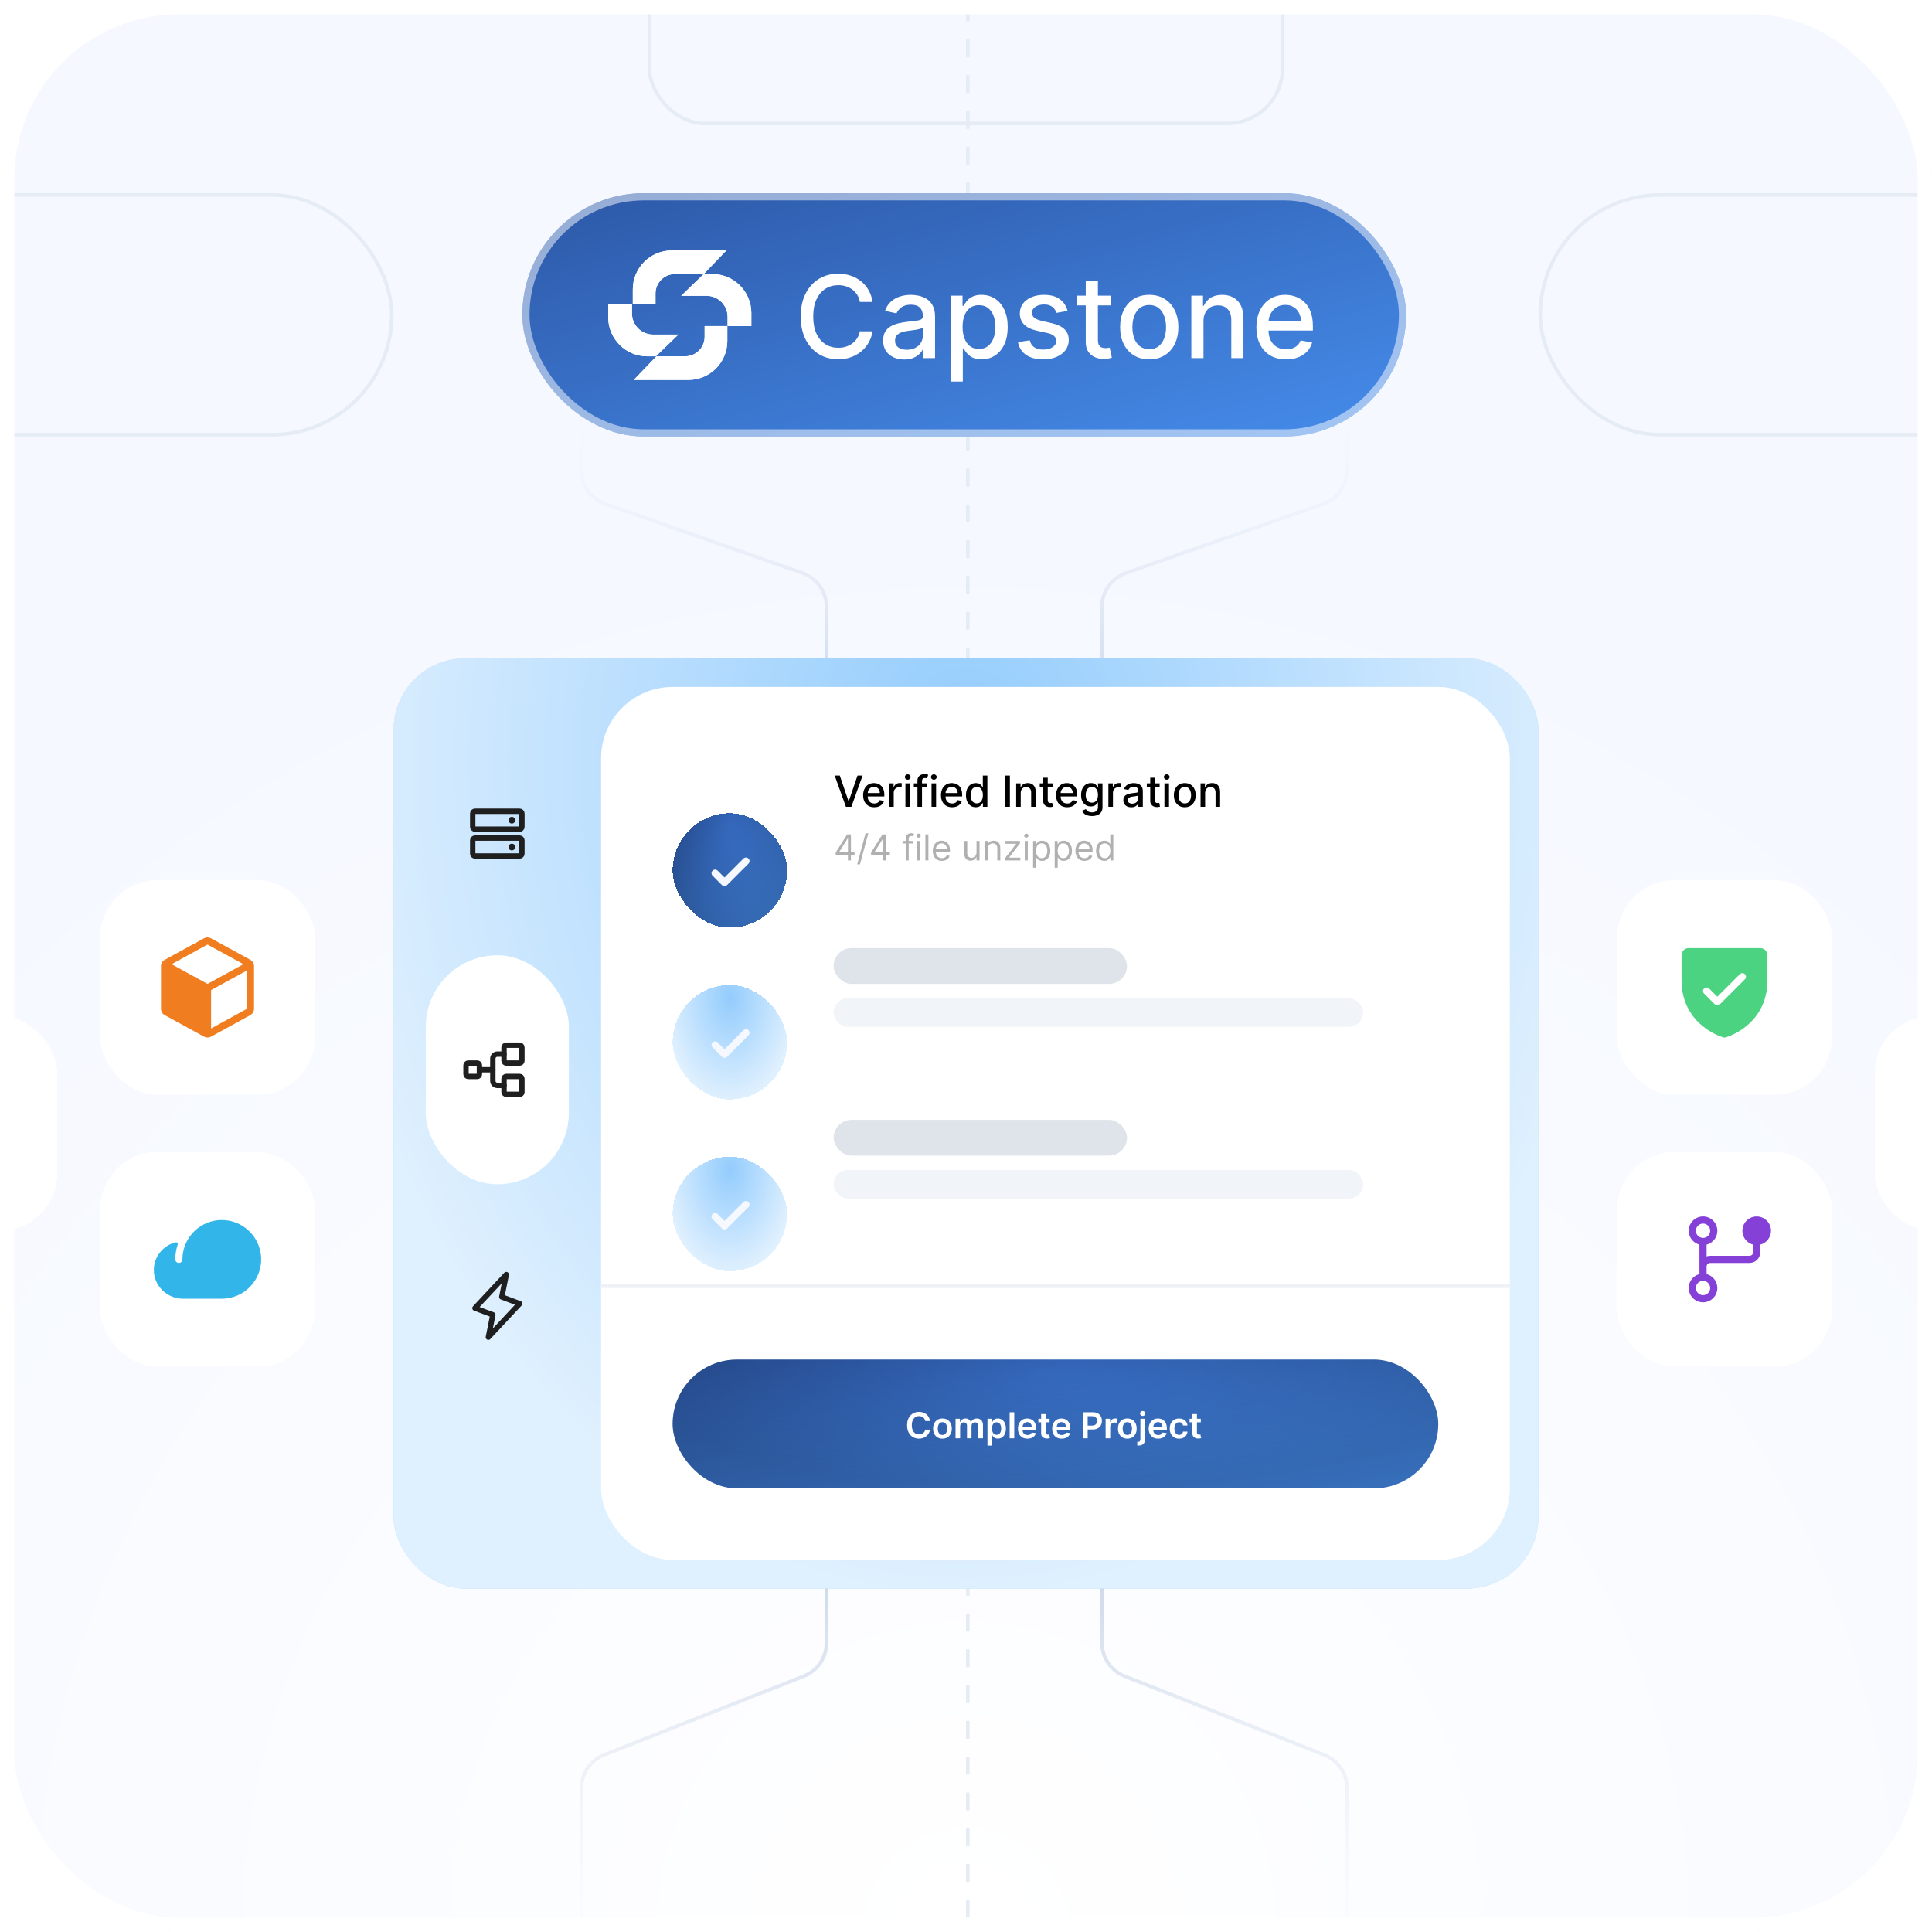 <svg width="540" height="540" viewBox="0 0 540 540" fill="none" xmlns="http://www.w3.org/2000/svg">
<g clip-path="url(#clip0_20000_611)">
<rect width="540" height="540" rx="50" fill="url(#paint0_radial_20000_611)"/>
<rect x="181.5" y="-53.5" width="177" height="88" rx="15.5" stroke="#E6ECF4"/>
<path d="M162.5 102.5V131.408C162.5 135.656 165.184 139.44 169.193 140.845L224.307 160.155C228.316 161.56 231 165.344 231 169.592V459.193C231 463.3 228.488 466.99 224.667 468.496L168.833 490.504C165.012 492.01 162.5 495.7 162.5 499.807V559" stroke="url(#paint1_linear_20000_611)"/>
<path d="M376.5 102.5V131.408C376.5 135.656 373.816 139.44 369.807 140.845L314.693 160.155C310.684 161.56 308 165.344 308 169.592V459.193C308 463.3 310.512 466.99 314.333 468.496L370.167 490.504C373.988 492.01 376.5 495.7 376.5 499.807V559" stroke="url(#paint2_linear_20000_611)"/>
<line x1="270.5" y1="-9" x2="270.5" y2="559" stroke="#E6ECF4" stroke-dasharray="5 5"/>
<rect x="146" y="54" width="247" height="68" rx="34" fill="url(#paint3_linear_20000_611)"/>
<rect x="147" y="55" width="245" height="66" rx="33" stroke="white" stroke-opacity="0.5" stroke-width="2"/>
<path d="M192.401 106.195H177.136L183.476 99.59H191.505C194.512 99.59 196.95 97.152 196.95 94.145V91.136H203.291V95.305C203.291 101.319 198.415 106.195 192.401 106.195Z" fill="white"/>
<path d="M192.401 106.195H177.136L183.476 99.59H191.505C194.512 99.59 196.95 97.152 196.95 94.145V91.136H203.291V95.305C203.291 101.319 198.415 106.195 192.401 106.195Z" fill="white"/>
<path d="M187.762 70H203.027L196.686 76.605H188.658C185.65 76.605 183.213 79.043 183.213 82.05V85.059H176.872V80.89C176.872 74.876 181.748 70 187.762 70Z" fill="white"/>
<path d="M187.762 70H203.027L196.686 76.605H188.658C185.65 76.605 183.213 79.043 183.213 82.05V85.059H176.872V80.89C176.872 74.876 181.748 70 187.762 70Z" fill="white"/>
<path d="M197.468 82.681H190.399L196.687 76.605L199.1 76.603C205.118 76.597 210.001 81.474 210.001 87.493V91.136H203.367V88.58C203.367 85.322 200.726 82.681 197.468 82.681Z" fill="white"/>
<path d="M197.468 82.681H190.399L196.687 76.605L199.1 76.603C205.118 76.597 210.001 81.474 210.001 87.493V91.136H203.367V88.58C203.367 85.322 200.726 82.681 197.468 82.681Z" fill="white"/>
<path d="M182.533 93.513H189.602L183.314 99.59L180.901 99.592C174.882 99.598 170 94.721 170 88.702V85.059H176.634V87.614C176.634 90.872 179.275 93.513 182.533 93.513Z" fill="white"/>
<path d="M182.533 93.513H189.602L183.314 99.59L180.901 99.592C174.882 99.598 170 94.721 170 88.702V85.059H176.634V87.614C176.634 90.872 179.275 93.513 182.533 93.513Z" fill="white"/>
<path d="M243.887 84.393H240.341C240.205 83.635 239.951 82.969 239.58 82.393C239.209 81.817 238.754 81.329 238.216 80.927C237.679 80.525 237.076 80.222 236.41 80.018C235.75 79.813 235.05 79.711 234.307 79.711C232.966 79.711 231.766 80.048 230.705 80.722C229.652 81.397 228.819 82.385 228.205 83.688C227.599 84.991 227.296 86.582 227.296 88.461C227.296 90.355 227.599 91.954 228.205 93.257C228.819 94.559 229.656 95.544 230.716 96.211C231.777 96.878 232.97 97.211 234.296 97.211C235.031 97.211 235.728 97.113 236.387 96.916C237.054 96.711 237.656 96.412 238.194 96.018C238.732 95.624 239.186 95.143 239.557 94.575C239.936 93.999 240.197 93.34 240.341 92.597L243.887 92.609C243.697 93.753 243.33 94.806 242.785 95.768C242.247 96.722 241.554 97.548 240.705 98.245C239.864 98.934 238.902 99.469 237.819 99.847C236.735 100.226 235.554 100.416 234.273 100.416C232.258 100.416 230.463 99.938 228.887 98.984C227.311 98.022 226.069 96.647 225.16 94.859C224.258 93.071 223.807 90.938 223.807 88.461C223.807 85.976 224.262 83.844 225.171 82.063C226.08 80.275 227.322 78.904 228.898 77.95C230.474 76.988 232.266 76.507 234.273 76.507C235.508 76.507 236.66 76.684 237.728 77.041C238.804 77.389 239.769 77.904 240.625 78.586C241.482 79.26 242.19 80.086 242.75 81.063C243.311 82.033 243.69 83.143 243.887 84.393ZM252.735 100.484C251.629 100.484 250.629 100.279 249.735 99.87C248.841 99.454 248.133 98.851 247.61 98.063C247.095 97.275 246.838 96.309 246.838 95.166C246.838 94.181 247.027 93.37 247.406 92.734C247.785 92.097 248.296 91.594 248.94 91.222C249.584 90.851 250.304 90.571 251.099 90.382C251.894 90.192 252.705 90.048 253.531 89.95C254.576 89.829 255.425 89.73 256.076 89.654C256.728 89.571 257.201 89.438 257.497 89.257C257.792 89.075 257.94 88.779 257.94 88.37V88.291C257.94 87.298 257.66 86.529 257.099 85.984C256.546 85.438 255.72 85.166 254.622 85.166C253.478 85.166 252.576 85.419 251.917 85.927C251.266 86.427 250.815 86.984 250.565 87.597L247.372 86.87C247.751 85.809 248.304 84.954 249.031 84.302C249.766 83.643 250.61 83.166 251.565 82.87C252.519 82.567 253.523 82.416 254.576 82.416C255.273 82.416 256.012 82.499 256.792 82.666C257.58 82.825 258.315 83.12 258.997 83.552C259.686 83.984 260.251 84.601 260.69 85.404C261.129 86.2 261.349 87.234 261.349 88.507V100.097H258.031V97.711H257.894C257.675 98.15 257.345 98.582 256.906 99.007C256.466 99.431 255.902 99.783 255.213 100.063C254.523 100.344 253.697 100.484 252.735 100.484ZM253.474 97.757C254.413 97.757 255.216 97.571 255.883 97.2C256.557 96.829 257.069 96.344 257.417 95.745C257.773 95.139 257.951 94.491 257.951 93.802V91.552C257.83 91.673 257.595 91.787 257.247 91.893C256.906 91.991 256.516 92.079 256.076 92.154C255.637 92.222 255.209 92.287 254.792 92.347C254.376 92.4 254.027 92.446 253.747 92.484C253.088 92.567 252.485 92.707 251.94 92.904C251.402 93.101 250.97 93.385 250.644 93.757C250.326 94.12 250.167 94.605 250.167 95.211C250.167 96.052 250.478 96.688 251.099 97.12C251.72 97.544 252.512 97.757 253.474 97.757ZM265.715 106.643V82.643H269.033V85.472H269.317C269.514 85.109 269.798 84.688 270.169 84.211C270.54 83.734 271.055 83.317 271.715 82.961C272.374 82.597 273.245 82.416 274.328 82.416C275.737 82.416 276.995 82.772 278.101 83.484C279.207 84.196 280.074 85.222 280.703 86.563C281.34 87.904 281.658 89.518 281.658 91.404C281.658 93.291 281.343 94.908 280.715 96.257C280.086 97.597 279.222 98.632 278.124 99.359C277.025 100.078 275.771 100.438 274.362 100.438C273.302 100.438 272.434 100.26 271.76 99.904C271.093 99.548 270.571 99.132 270.192 98.654C269.813 98.177 269.521 97.753 269.317 97.382H269.112V106.643H265.715ZM269.044 91.37C269.044 92.597 269.222 93.673 269.578 94.597C269.934 95.522 270.449 96.245 271.124 96.768C271.798 97.283 272.624 97.541 273.601 97.541C274.616 97.541 275.465 97.272 276.146 96.734C276.828 96.188 277.343 95.45 277.692 94.518C278.048 93.586 278.226 92.537 278.226 91.37C278.226 90.219 278.052 89.184 277.703 88.268C277.362 87.351 276.847 86.628 276.158 86.097C275.476 85.567 274.624 85.302 273.601 85.302C272.616 85.302 271.783 85.556 271.101 86.063C270.427 86.571 269.915 87.279 269.567 88.188C269.218 89.097 269.044 90.158 269.044 91.37ZM298.384 86.904L295.305 87.45C295.176 87.056 294.971 86.681 294.691 86.325C294.418 85.969 294.047 85.677 293.577 85.45C293.108 85.222 292.52 85.109 291.816 85.109C290.854 85.109 290.051 85.325 289.407 85.757C288.763 86.181 288.441 86.73 288.441 87.404C288.441 87.988 288.657 88.457 289.089 88.813C289.52 89.169 290.217 89.461 291.18 89.688L293.952 90.325C295.558 90.696 296.755 91.268 297.543 92.041C298.331 92.813 298.725 93.817 298.725 95.052C298.725 96.097 298.422 97.029 297.816 97.847C297.217 98.658 296.38 99.294 295.305 99.757C294.236 100.219 292.998 100.45 291.589 100.45C289.634 100.45 288.039 100.033 286.805 99.2C285.57 98.359 284.812 97.166 284.532 95.62L287.816 95.12C288.02 95.976 288.441 96.624 289.077 97.063C289.714 97.495 290.543 97.711 291.566 97.711C292.68 97.711 293.57 97.48 294.236 97.018C294.903 96.548 295.236 95.976 295.236 95.302C295.236 94.757 295.032 94.298 294.623 93.927C294.221 93.556 293.604 93.275 292.77 93.086L289.816 92.438C288.187 92.067 286.983 91.476 286.202 90.666C285.43 89.855 285.043 88.829 285.043 87.586C285.043 86.556 285.331 85.654 285.907 84.882C286.483 84.109 287.278 83.507 288.293 83.075C289.308 82.635 290.471 82.416 291.782 82.416C293.668 82.416 295.153 82.825 296.236 83.643C297.32 84.454 298.036 85.541 298.384 86.904ZM310.449 82.643V85.37H300.914V82.643H310.449ZM303.471 78.461H306.869V94.972C306.869 95.632 306.967 96.128 307.164 96.461C307.361 96.787 307.615 97.01 307.926 97.132C308.244 97.245 308.589 97.302 308.96 97.302C309.233 97.302 309.471 97.283 309.676 97.245C309.88 97.207 310.039 97.177 310.153 97.154L310.767 99.961C310.57 100.037 310.289 100.113 309.926 100.188C309.562 100.272 309.108 100.317 308.562 100.325C307.668 100.34 306.835 100.181 306.062 99.847C305.289 99.514 304.664 98.999 304.187 98.302C303.71 97.605 303.471 96.73 303.471 95.677V78.461ZM321.212 100.45C319.575 100.45 318.147 100.075 316.928 99.325C315.708 98.575 314.761 97.525 314.087 96.177C313.413 94.829 313.075 93.253 313.075 91.45C313.075 89.639 313.413 88.056 314.087 86.7C314.761 85.344 315.708 84.291 316.928 83.541C318.147 82.791 319.575 82.416 321.212 82.416C322.848 82.416 324.276 82.791 325.496 83.541C326.716 84.291 327.663 85.344 328.337 86.7C329.011 88.056 329.348 89.639 329.348 91.45C329.348 93.253 329.011 94.829 328.337 96.177C327.663 97.525 326.716 98.575 325.496 99.325C324.276 100.075 322.848 100.45 321.212 100.45ZM321.223 97.597C322.284 97.597 323.163 97.317 323.86 96.757C324.557 96.196 325.072 95.45 325.405 94.518C325.746 93.586 325.916 92.559 325.916 91.438C325.916 90.325 325.746 89.302 325.405 88.37C325.072 87.431 324.557 86.677 323.86 86.109C323.163 85.541 322.284 85.257 321.223 85.257C320.155 85.257 319.269 85.541 318.564 86.109C317.867 86.677 317.348 87.431 317.007 88.37C316.674 89.302 316.507 90.325 316.507 91.438C316.507 92.559 316.674 93.586 317.007 94.518C317.348 95.45 317.867 96.196 318.564 96.757C319.269 97.317 320.155 97.597 321.223 97.597ZM336.379 89.734V100.097H332.981V82.643H336.242V85.484H336.458C336.86 84.559 337.488 83.817 338.344 83.257C339.208 82.696 340.295 82.416 341.606 82.416C342.795 82.416 343.837 82.666 344.731 83.166C345.625 83.658 346.318 84.393 346.81 85.37C347.303 86.347 347.549 87.556 347.549 88.995V100.097H344.151V89.404C344.151 88.139 343.822 87.15 343.163 86.438C342.504 85.719 341.598 85.359 340.447 85.359C339.659 85.359 338.958 85.529 338.344 85.87C337.738 86.211 337.257 86.711 336.901 87.37C336.553 88.022 336.379 88.809 336.379 89.734ZM359.469 100.45C357.749 100.45 356.268 100.082 355.025 99.347C353.791 98.605 352.836 97.563 352.162 96.222C351.495 94.874 351.162 93.294 351.162 91.484C351.162 89.696 351.495 88.12 352.162 86.757C352.836 85.393 353.775 84.329 354.98 83.563C356.192 82.798 357.609 82.416 359.23 82.416C360.215 82.416 361.169 82.579 362.094 82.904C363.018 83.23 363.847 83.741 364.582 84.438C365.317 85.135 365.897 86.041 366.321 87.154C366.745 88.26 366.957 89.605 366.957 91.188V92.393H353.082V89.847H363.628C363.628 88.954 363.446 88.162 363.082 87.472C362.719 86.775 362.207 86.226 361.548 85.825C360.897 85.423 360.131 85.222 359.253 85.222C358.298 85.222 357.465 85.457 356.753 85.927C356.048 86.389 355.503 86.995 355.116 87.745C354.737 88.488 354.548 89.294 354.548 90.166V92.154C354.548 93.321 354.753 94.313 355.162 95.132C355.578 95.95 356.158 96.575 356.9 97.007C357.643 97.431 358.51 97.643 359.503 97.643C360.147 97.643 360.734 97.552 361.264 97.37C361.794 97.181 362.253 96.9 362.639 96.529C363.025 96.158 363.321 95.7 363.525 95.154L366.741 95.734C366.484 96.681 366.022 97.51 365.355 98.222C364.696 98.927 363.866 99.476 362.866 99.87C361.874 100.257 360.741 100.45 359.469 100.45Z" fill="white"/>
<rect x="28" y="246" width="60" height="60" rx="16" fill="white"/>
<rect x="452" y="246" width="60" height="60" rx="16" fill="white"/>
<rect x="524" y="284" width="60" height="60" rx="16" fill="white"/>
<rect x="-44" y="284" width="60" height="60" rx="16" fill="white"/>
<rect x="28" y="322" width="60" height="60" rx="16" fill="white"/>
<rect x="452" y="322" width="60" height="60" rx="16" fill="white"/>
<rect x="110" y="184" width="320" height="260" rx="20" fill="#93CCFD"/>
<rect x="110" y="184" width="320" height="260" rx="20" fill="url(#paint4_radial_20000_611)" fill-opacity="0.7"/>
<g clip-path="url(#clip1_20000_611)">
<path d="M145.25 234.25H132.75C132.405 234.25 132.125 234.53 132.125 234.875V238.625C132.125 238.97 132.405 239.25 132.75 239.25H145.25C145.595 239.25 145.875 238.97 145.875 238.625V234.875C145.875 234.53 145.595 234.25 145.25 234.25Z" stroke="#1F1F1F" stroke-width="1.5" stroke-linecap="round" stroke-linejoin="round"/>
<path d="M145.25 226.75H132.75C132.405 226.75 132.125 227.03 132.125 227.375V231.125C132.125 231.47 132.405 231.75 132.75 231.75H145.25C145.595 231.75 145.875 231.47 145.875 231.125V227.375C145.875 227.03 145.595 226.75 145.25 226.75Z" stroke="#1F1F1F" stroke-width="1.5" stroke-linecap="round" stroke-linejoin="round"/>
<path d="M143.062 230.188C143.58 230.188 144 229.768 144 229.25C144 228.732 143.58 228.312 143.062 228.312C142.545 228.312 142.125 228.732 142.125 229.25C142.125 229.768 142.545 230.188 143.062 230.188Z" fill="#1F1F1F"/>
<path d="M143.062 237.688C143.58 237.688 144 237.268 144 236.75C144 236.232 143.58 235.812 143.062 235.812C142.545 235.812 142.125 236.232 142.125 236.75C142.125 237.268 142.545 237.688 143.062 237.688Z" fill="#1F1F1F"/>
</g>
<rect x="119" y="267" width="40" height="64" rx="20" fill="white"/>
<g clip-path="url(#clip2_20000_611)">
<path d="M133.375 297.125H130.875C130.53 297.125 130.25 297.405 130.25 297.75V300.25C130.25 300.595 130.53 300.875 130.875 300.875H133.375C133.72 300.875 134 300.595 134 300.25V297.75C134 297.405 133.72 297.125 133.375 297.125Z" stroke="#1F1F1F" stroke-width="1.5" stroke-linecap="round" stroke-linejoin="round"/>
<path d="M145.25 292.125H141.5C141.155 292.125 140.875 292.405 140.875 292.75V296.5C140.875 296.845 141.155 297.125 141.5 297.125H145.25C145.595 297.125 145.875 296.845 145.875 296.5V292.75C145.875 292.405 145.595 292.125 145.25 292.125Z" stroke="#1F1F1F" stroke-width="1.5" stroke-linecap="round" stroke-linejoin="round"/>
<path d="M145.25 300.875H141.5C141.155 300.875 140.875 301.155 140.875 301.5V305.25C140.875 305.595 141.155 305.875 141.5 305.875H145.25C145.595 305.875 145.875 305.595 145.875 305.25V301.5C145.875 301.155 145.595 300.875 145.25 300.875Z" stroke="#1F1F1F" stroke-width="1.5" stroke-linecap="round" stroke-linejoin="round"/>
<path d="M134 299H137.75" stroke="#1F1F1F" stroke-width="1.5" stroke-linecap="round" stroke-linejoin="round"/>
<path d="M140.875 303.375H139C138.668 303.375 138.351 303.243 138.116 303.009C137.882 302.774 137.75 302.457 137.75 302.125V295.875C137.75 295.543 137.882 295.226 138.116 294.991C138.351 294.757 138.668 294.625 139 294.625H140.875" stroke="#1F1F1F" stroke-width="1.5" stroke-linecap="round" stroke-linejoin="round"/>
</g>
<g clip-path="url(#clip3_20000_611)">
<path d="M141.5 356.25L140.25 362.5L145.25 364.375L136.5 373.75L137.75 367.5L132.75 365.625L141.5 356.25Z" stroke="#1F1F1F" stroke-width="1.5" stroke-linecap="round" stroke-linejoin="round"/>
</g>
<rect x="168" y="192" width="254" height="244" rx="20" fill="white"/>
<g filter="url(#filter0_d_20000_611)">
<rect x="188" y="212" width="32" height="32" rx="16" fill="url(#paint5_linear_20000_611)" shape-rendering="crispEdges"/>
<rect x="188" y="212" width="32" height="32" rx="16" fill="url(#paint6_radial_20000_611)" fill-opacity="0.2" shape-rendering="crispEdges"/>
<g clip-path="url(#clip4_20000_611)">
<path d="M199.875 228.75L202.5 231.375L208.5 225.375" stroke="#F5F8FF" stroke-width="2" stroke-linecap="round" stroke-linejoin="round"/>
</g>
</g>
<path d="M234.722 216.773L237.151 223.881H237.249L239.678 216.773H241.101L237.96 225.5H236.439L233.298 216.773H234.722ZM244.364 225.632C243.719 225.632 243.163 225.494 242.697 225.219C242.234 224.94 241.876 224.55 241.624 224.047C241.374 223.541 241.249 222.949 241.249 222.27C241.249 221.599 241.374 221.009 241.624 220.497C241.876 219.986 242.229 219.587 242.68 219.3C243.135 219.013 243.666 218.869 244.274 218.869C244.643 218.869 245.001 218.93 245.348 219.053C245.695 219.175 246.006 219.366 246.281 219.628C246.557 219.889 246.774 220.229 246.933 220.646C247.092 221.061 247.172 221.565 247.172 222.159V222.611H241.969V221.656H245.923C245.923 221.321 245.855 221.024 245.719 220.766C245.582 220.504 245.391 220.298 245.143 220.148C244.899 219.997 244.612 219.922 244.283 219.922C243.925 219.922 243.612 220.01 243.345 220.186C243.081 220.359 242.876 220.587 242.732 220.868C242.59 221.146 242.518 221.449 242.518 221.776V222.521C242.518 222.959 242.595 223.331 242.749 223.638C242.905 223.945 243.122 224.179 243.401 224.341C243.679 224.5 244.004 224.58 244.376 224.58C244.618 224.58 244.838 224.545 245.037 224.477C245.236 224.406 245.408 224.301 245.553 224.162C245.697 224.023 245.808 223.851 245.885 223.646L247.091 223.864C246.994 224.219 246.821 224.53 246.571 224.797C246.324 225.061 246.013 225.267 245.638 225.415C245.266 225.56 244.841 225.632 244.364 225.632ZM248.526 225.5V218.955H249.757V219.994H249.825C249.945 219.642 250.155 219.365 250.456 219.163C250.76 218.959 251.104 218.857 251.487 218.857C251.567 218.857 251.661 218.859 251.768 218.865C251.879 218.871 251.966 218.878 252.028 218.886V220.105C251.977 220.091 251.886 220.075 251.756 220.058C251.625 220.038 251.494 220.028 251.364 220.028C251.063 220.028 250.794 220.092 250.558 220.22C250.325 220.345 250.141 220.52 250.004 220.744C249.868 220.966 249.8 221.219 249.8 221.503V225.5H248.526ZM253.071 225.5V218.955H254.345V225.5H253.071ZM253.715 217.945C253.493 217.945 253.303 217.871 253.144 217.723C252.987 217.572 252.909 217.393 252.909 217.186C252.909 216.976 252.987 216.797 253.144 216.649C253.303 216.499 253.493 216.423 253.715 216.423C253.936 216.423 254.125 216.499 254.281 216.649C254.44 216.797 254.52 216.976 254.52 217.186C254.52 217.393 254.44 217.572 254.281 217.723C254.125 217.871 253.936 217.945 253.715 217.945ZM259.114 218.955V219.977H255.416V218.955H259.114ZM256.43 225.5V218.196C256.43 217.787 256.519 217.447 256.698 217.178C256.877 216.905 257.114 216.702 257.41 216.568C257.705 216.432 258.026 216.364 258.373 216.364C258.629 216.364 258.847 216.385 259.029 216.428C259.211 216.467 259.346 216.504 259.434 216.538L259.136 217.57C259.076 217.553 258.999 217.533 258.906 217.51C258.812 217.484 258.698 217.472 258.565 217.472C258.255 217.472 258.033 217.548 257.9 217.702C257.769 217.855 257.704 218.077 257.704 218.366V225.5H256.43ZM260.369 225.5V218.955H261.643V225.5H260.369ZM261.013 217.945C260.791 217.945 260.601 217.871 260.441 217.723C260.285 217.572 260.207 217.393 260.207 217.186C260.207 216.976 260.285 216.797 260.441 216.649C260.601 216.499 260.791 216.423 261.013 216.423C261.234 216.423 261.423 216.499 261.579 216.649C261.738 216.797 261.818 216.976 261.818 217.186C261.818 217.393 261.738 217.572 261.579 217.723C261.423 217.871 261.234 217.945 261.013 217.945ZM266.118 225.632C265.473 225.632 264.918 225.494 264.452 225.219C263.989 224.94 263.631 224.55 263.378 224.047C263.128 223.541 263.003 222.949 263.003 222.27C263.003 221.599 263.128 221.009 263.378 220.497C263.631 219.986 263.983 219.587 264.435 219.3C264.89 219.013 265.421 218.869 266.029 218.869C266.398 218.869 266.756 218.93 267.103 219.053C267.449 219.175 267.76 219.366 268.036 219.628C268.312 219.889 268.529 220.229 268.688 220.646C268.847 221.061 268.927 221.565 268.927 222.159V222.611H263.723V221.656H267.678C267.678 221.321 267.61 221.024 267.473 220.766C267.337 220.504 267.145 220.298 266.898 220.148C266.654 219.997 266.367 219.922 266.037 219.922C265.679 219.922 265.367 220.01 265.1 220.186C264.836 220.359 264.631 220.587 264.486 220.868C264.344 221.146 264.273 221.449 264.273 221.776V222.521C264.273 222.959 264.35 223.331 264.503 223.638C264.66 223.945 264.877 224.179 265.155 224.341C265.434 224.5 265.759 224.58 266.131 224.58C266.373 224.58 266.593 224.545 266.792 224.477C266.99 224.406 267.162 224.301 267.307 224.162C267.452 224.023 267.563 223.851 267.64 223.646L268.846 223.864C268.749 224.219 268.576 224.53 268.326 224.797C268.079 225.061 267.767 225.267 267.392 225.415C267.02 225.56 266.596 225.632 266.118 225.632ZM272.731 225.628C272.202 225.628 271.731 225.493 271.316 225.223C270.904 224.95 270.58 224.562 270.344 224.06C270.111 223.554 269.995 222.947 269.995 222.24C269.995 221.533 270.113 220.928 270.348 220.425C270.587 219.922 270.914 219.537 271.329 219.27C271.743 219.003 272.214 218.869 272.739 218.869C273.145 218.869 273.472 218.938 273.719 219.074C273.969 219.207 274.162 219.364 274.299 219.543C274.438 219.722 274.546 219.879 274.623 220.016H274.699V216.773H275.973V225.5H274.729V224.482H274.623C274.546 224.621 274.435 224.78 274.29 224.959C274.148 225.138 273.952 225.294 273.702 225.428C273.452 225.561 273.128 225.628 272.731 225.628ZM273.012 224.541C273.378 224.541 273.688 224.445 273.941 224.251C274.196 224.055 274.39 223.784 274.52 223.438C274.654 223.091 274.721 222.687 274.721 222.227C274.721 221.773 274.655 221.375 274.525 221.034C274.394 220.693 274.202 220.428 273.949 220.237C273.696 220.047 273.384 219.952 273.012 219.952C272.628 219.952 272.309 220.051 272.053 220.25C271.797 220.449 271.604 220.72 271.473 221.064C271.346 221.408 271.282 221.795 271.282 222.227C271.282 222.665 271.347 223.058 271.478 223.408C271.608 223.757 271.802 224.034 272.057 224.239C272.316 224.44 272.634 224.541 273.012 224.541ZM282.267 216.773V225.5H280.95V216.773H282.267ZM285.296 221.614V225.5H284.022V218.955H285.245V220.02H285.326C285.477 219.673 285.713 219.395 286.034 219.185C286.357 218.974 286.765 218.869 287.257 218.869C287.703 218.869 288.093 218.963 288.428 219.151C288.764 219.335 289.024 219.611 289.208 219.977C289.393 220.344 289.485 220.797 289.485 221.337V225.5H288.211V221.49C288.211 221.016 288.088 220.645 287.84 220.378C287.593 220.108 287.254 219.973 286.822 219.973C286.526 219.973 286.264 220.037 286.034 220.165C285.806 220.293 285.626 220.48 285.492 220.727C285.362 220.972 285.296 221.267 285.296 221.614ZM294.189 218.955V219.977H290.614V218.955H294.189ZM291.573 217.386H292.847V223.578C292.847 223.825 292.884 224.011 292.958 224.136C293.032 224.259 293.127 224.342 293.243 224.388C293.363 224.43 293.492 224.452 293.631 224.452C293.733 224.452 293.823 224.445 293.9 224.43C293.976 224.416 294.036 224.405 294.079 224.396L294.309 225.449C294.235 225.477 294.13 225.506 293.993 225.534C293.857 225.565 293.687 225.582 293.482 225.585C293.147 225.591 292.834 225.531 292.545 225.406C292.255 225.281 292.02 225.088 291.841 224.827C291.662 224.565 291.573 224.237 291.573 223.842V217.386ZM298.29 225.632C297.645 225.632 297.089 225.494 296.623 225.219C296.16 224.94 295.802 224.55 295.55 224.047C295.3 223.541 295.175 222.949 295.175 222.27C295.175 221.599 295.3 221.009 295.55 220.497C295.802 219.986 296.155 219.587 296.606 219.3C297.061 219.013 297.592 218.869 298.2 218.869C298.569 218.869 298.927 218.93 299.274 219.053C299.621 219.175 299.932 219.366 300.207 219.628C300.483 219.889 300.7 220.229 300.859 220.646C301.018 221.061 301.098 221.565 301.098 222.159V222.611H295.895V221.656H299.849C299.849 221.321 299.781 221.024 299.645 220.766C299.508 220.504 299.317 220.298 299.069 220.148C298.825 219.997 298.538 219.922 298.209 219.922C297.851 219.922 297.538 220.01 297.271 220.186C297.007 220.359 296.802 220.587 296.657 220.868C296.515 221.146 296.444 221.449 296.444 221.776V222.521C296.444 222.959 296.521 223.331 296.675 223.638C296.831 223.945 297.048 224.179 297.327 224.341C297.605 224.5 297.93 224.58 298.302 224.58C298.544 224.58 298.764 224.545 298.963 224.477C299.162 224.406 299.334 224.301 299.479 224.162C299.623 224.023 299.734 223.851 299.811 223.646L301.017 223.864C300.92 224.219 300.747 224.53 300.497 224.797C300.25 225.061 299.939 225.267 299.564 225.415C299.192 225.56 298.767 225.632 298.29 225.632ZM305.196 228.091C304.676 228.091 304.229 228.023 303.854 227.886C303.481 227.75 303.177 227.57 302.942 227.345C302.706 227.121 302.53 226.875 302.413 226.608L303.508 226.156C303.585 226.281 303.687 226.413 303.815 226.553C303.946 226.695 304.122 226.815 304.344 226.915C304.568 227.014 304.856 227.064 305.209 227.064C305.692 227.064 306.091 226.946 306.406 226.71C306.721 226.477 306.879 226.105 306.879 225.594V224.307H306.798C306.721 224.446 306.611 224.601 306.466 224.771C306.324 224.942 306.128 225.089 305.878 225.214C305.628 225.339 305.302 225.402 304.902 225.402C304.385 225.402 303.919 225.281 303.504 225.04C303.092 224.795 302.765 224.436 302.524 223.962C302.285 223.484 302.166 222.898 302.166 222.202C302.166 221.506 302.284 220.909 302.52 220.412C302.758 219.915 303.085 219.534 303.5 219.27C303.915 219.003 304.385 218.869 304.91 218.869C305.317 218.869 305.645 218.938 305.895 219.074C306.145 219.207 306.339 219.364 306.479 219.543C306.621 219.722 306.73 219.879 306.807 220.016H306.9V218.955H308.149V225.645C308.149 226.207 308.018 226.669 307.757 227.03C307.496 227.391 307.142 227.658 306.696 227.831C306.253 228.004 305.753 228.091 305.196 228.091ZM305.183 224.345C305.55 224.345 305.859 224.26 306.112 224.089C306.368 223.916 306.561 223.669 306.692 223.348C306.825 223.024 306.892 222.636 306.892 222.185C306.892 221.744 306.827 221.357 306.696 221.021C306.565 220.686 306.373 220.425 306.121 220.237C305.868 220.047 305.555 219.952 305.183 219.952C304.8 219.952 304.48 220.051 304.224 220.25C303.969 220.446 303.775 220.713 303.645 221.051C303.517 221.389 303.453 221.767 303.453 222.185C303.453 222.614 303.518 222.99 303.649 223.314C303.78 223.638 303.973 223.891 304.229 224.072C304.487 224.254 304.805 224.345 305.183 224.345ZM309.798 225.5V218.955H311.029V219.994H311.098C311.217 219.642 311.427 219.365 311.728 219.163C312.032 218.959 312.376 218.857 312.759 218.857C312.839 218.857 312.933 218.859 313.041 218.865C313.151 218.871 313.238 218.878 313.301 218.886V220.105C313.249 220.091 313.159 220.075 313.028 220.058C312.897 220.038 312.767 220.028 312.636 220.028C312.335 220.028 312.066 220.092 311.83 220.22C311.598 220.345 311.413 220.52 311.276 220.744C311.14 220.966 311.072 221.219 311.072 221.503V225.5H309.798ZM316.189 225.645C315.775 225.645 315.4 225.568 315.064 225.415C314.729 225.259 314.464 225.033 314.268 224.737C314.074 224.442 313.978 224.08 313.978 223.651C313.978 223.281 314.049 222.977 314.191 222.739C314.333 222.5 314.525 222.311 314.766 222.172C315.008 222.033 315.278 221.928 315.576 221.857C315.874 221.786 316.178 221.732 316.488 221.695C316.88 221.649 317.198 221.612 317.442 221.584C317.687 221.553 317.864 221.503 317.975 221.435C318.086 221.366 318.141 221.256 318.141 221.102V221.072C318.141 220.7 318.036 220.412 317.826 220.207C317.618 220.003 317.309 219.901 316.897 219.901C316.468 219.901 316.13 219.996 315.883 220.186C315.638 220.374 315.469 220.582 315.376 220.812L314.178 220.54C314.32 220.142 314.528 219.821 314.8 219.577C315.076 219.33 315.393 219.151 315.751 219.04C316.109 218.926 316.485 218.869 316.88 218.869C317.141 218.869 317.418 218.901 317.711 218.963C318.006 219.023 318.282 219.134 318.537 219.295C318.796 219.457 319.008 219.689 319.172 219.99C319.337 220.288 319.42 220.676 319.42 221.153V225.5H318.175V224.605H318.124C318.042 224.77 317.918 224.932 317.753 225.091C317.589 225.25 317.377 225.382 317.118 225.487C316.86 225.592 316.55 225.645 316.189 225.645ZM316.466 224.622C316.819 224.622 317.12 224.553 317.37 224.413C317.623 224.274 317.814 224.092 317.945 223.868C318.079 223.641 318.145 223.398 318.145 223.139V222.295C318.1 222.341 318.012 222.384 317.881 222.423C317.753 222.46 317.607 222.493 317.442 222.521C317.278 222.547 317.117 222.571 316.961 222.594C316.805 222.614 316.674 222.631 316.569 222.645C316.322 222.676 316.096 222.729 315.891 222.803C315.689 222.876 315.528 222.983 315.405 223.122C315.286 223.259 315.226 223.44 315.226 223.668C315.226 223.983 315.343 224.222 315.576 224.384C315.809 224.543 316.106 224.622 316.466 224.622ZM324.112 218.955V219.977H320.537V218.955H324.112ZM321.496 217.386H322.77V223.578C322.77 223.825 322.807 224.011 322.881 224.136C322.954 224.259 323.05 224.342 323.166 224.388C323.285 224.43 323.415 224.452 323.554 224.452C323.656 224.452 323.746 224.445 323.822 224.43C323.899 224.416 323.959 224.405 324.001 224.396L324.231 225.449C324.158 225.477 324.052 225.506 323.916 225.534C323.78 225.565 323.609 225.582 323.405 225.585C323.069 225.591 322.757 225.531 322.467 225.406C322.177 225.281 321.943 225.088 321.764 224.827C321.585 224.565 321.496 224.237 321.496 223.842V217.386ZM325.462 225.5V218.955H326.736V225.5H325.462ZM326.105 217.945C325.883 217.945 325.693 217.871 325.534 217.723C325.378 217.572 325.3 217.393 325.3 217.186C325.3 216.976 325.378 216.797 325.534 216.649C325.693 216.499 325.883 216.423 326.105 216.423C326.327 216.423 326.516 216.499 326.672 216.649C326.831 216.797 326.91 216.976 326.91 217.186C326.91 217.393 326.831 217.572 326.672 217.723C326.516 217.871 326.327 217.945 326.105 217.945ZM331.147 225.632C330.533 225.632 329.998 225.491 329.54 225.21C329.083 224.929 328.728 224.536 328.475 224.03C328.222 223.524 328.096 222.933 328.096 222.257C328.096 221.578 328.222 220.984 328.475 220.476C328.728 219.967 329.083 219.572 329.54 219.291C329.998 219.01 330.533 218.869 331.147 218.869C331.761 218.869 332.296 219.01 332.753 219.291C333.211 219.572 333.566 219.967 333.819 220.476C334.072 220.984 334.198 221.578 334.198 222.257C334.198 222.933 334.072 223.524 333.819 224.03C333.566 224.536 333.211 224.929 332.753 225.21C332.296 225.491 331.761 225.632 331.147 225.632ZM331.151 224.562C331.549 224.562 331.878 224.457 332.14 224.247C332.401 224.037 332.594 223.757 332.719 223.408C332.847 223.058 332.911 222.673 332.911 222.253C332.911 221.835 332.847 221.452 332.719 221.102C332.594 220.75 332.401 220.467 332.14 220.254C331.878 220.041 331.549 219.935 331.151 219.935C330.751 219.935 330.418 220.041 330.154 220.254C329.893 220.467 329.698 220.75 329.57 221.102C329.445 221.452 329.383 221.835 329.383 222.253C329.383 222.673 329.445 223.058 329.57 223.408C329.698 223.757 329.893 224.037 330.154 224.247C330.418 224.457 330.751 224.562 331.151 224.562ZM336.834 221.614V225.5H335.56V218.955H336.783V220.02H336.864C337.015 219.673 337.251 219.395 337.572 219.185C337.896 218.974 338.303 218.869 338.795 218.869C339.241 218.869 339.631 218.963 339.967 219.151C340.302 219.335 340.562 219.611 340.746 219.977C340.931 220.344 341.023 220.797 341.023 221.337V225.5H339.749V221.49C339.749 221.016 339.626 220.645 339.378 220.378C339.131 220.108 338.792 219.973 338.36 219.973C338.065 219.973 337.802 220.037 337.572 220.165C337.344 220.293 337.164 220.48 337.03 220.727C336.9 220.972 336.834 221.267 336.834 221.614Z" fill="black"/>
<path d="M233.582 239.009V238.284L236.778 233.227H237.304V234.349H236.949L234.534 238.17V238.227H238.838V239.009H233.582ZM237.006 240.5V238.788V238.451V233.227H237.844V240.5H237.006ZM242.704 232.886L240.36 241.594H239.593L241.937 232.886H242.704ZM243.463 239.009V238.284L246.659 233.227H247.184V234.349H246.829L244.415 238.17V238.227H248.719V239.009H243.463ZM246.886 240.5V238.788V238.451V233.227H247.724V240.5H246.886ZM255.205 235.045V235.756H252.265V235.045H255.205ZM253.145 240.5V234.293C253.145 233.98 253.219 233.72 253.366 233.511C253.512 233.303 253.703 233.147 253.937 233.043C254.172 232.938 254.419 232.886 254.679 232.886C254.885 232.886 255.053 232.903 255.184 232.936C255.314 232.969 255.411 233 255.475 233.028L255.233 233.753C255.191 233.739 255.132 233.721 255.056 233.7C254.982 233.678 254.885 233.668 254.765 233.668C254.488 233.668 254.288 233.737 254.165 233.877C254.044 234.017 253.983 234.222 253.983 234.491V240.5H253.145ZM256.33 240.5V235.045H257.168V240.5H256.33ZM256.756 234.136C256.592 234.136 256.451 234.081 256.333 233.969C256.217 233.858 256.159 233.724 256.159 233.568C256.159 233.412 256.217 233.278 256.333 233.167C256.451 233.056 256.592 233 256.756 233C256.919 233 257.059 233.056 257.175 233.167C257.293 233.278 257.352 233.412 257.352 233.568C257.352 233.724 257.293 233.858 257.175 233.969C257.059 234.081 256.919 234.136 256.756 234.136ZM259.491 233.227V240.5H258.653V233.227H259.491ZM263.263 240.614C262.737 240.614 262.284 240.498 261.902 240.266C261.524 240.031 261.231 239.705 261.025 239.286C260.822 238.864 260.72 238.374 260.72 237.815C260.72 237.257 260.822 236.764 261.025 236.338C261.231 235.91 261.518 235.576 261.885 235.337C262.254 235.095 262.685 234.974 263.177 234.974C263.461 234.974 263.742 235.022 264.019 235.116C264.296 235.211 264.548 235.365 264.775 235.578C265.003 235.789 265.184 236.068 265.319 236.416C265.454 236.764 265.521 237.193 265.521 237.702V238.057H261.317V237.332H264.669C264.669 237.025 264.607 236.75 264.484 236.509C264.363 236.267 264.191 236.076 263.966 235.937C263.743 235.797 263.48 235.727 263.177 235.727C262.844 235.727 262.555 235.81 262.311 235.976C262.069 236.139 261.884 236.352 261.753 236.615C261.623 236.878 261.558 237.16 261.558 237.46V237.943C261.558 238.355 261.629 238.704 261.771 238.991C261.916 239.275 262.116 239.491 262.371 239.641C262.627 239.787 262.924 239.861 263.263 239.861C263.483 239.861 263.682 239.83 263.859 239.768C264.039 239.705 264.194 239.61 264.324 239.484C264.455 239.357 264.555 239.198 264.626 239.009L265.436 239.236C265.351 239.51 265.207 239.752 265.006 239.96C264.805 240.166 264.556 240.327 264.26 240.443C263.965 240.557 263.632 240.614 263.263 240.614ZM272.946 238.27V235.045H273.784V240.5H272.946V239.577H272.889C272.761 239.854 272.562 240.089 272.293 240.283C272.023 240.475 271.682 240.571 271.27 240.571C270.929 240.571 270.626 240.496 270.361 240.347C270.096 240.196 269.887 239.969 269.736 239.665C269.584 239.36 269.508 238.975 269.508 238.511V235.045H270.347V238.455C270.347 238.852 270.458 239.17 270.68 239.406C270.905 239.643 271.192 239.761 271.54 239.761C271.748 239.761 271.96 239.708 272.175 239.602C272.393 239.495 272.575 239.332 272.722 239.112C272.871 238.891 272.946 238.611 272.946 238.27ZM276.107 237.219V240.5H275.269V235.045H276.079V235.898H276.15C276.278 235.621 276.472 235.398 276.732 235.23C276.992 235.06 277.329 234.974 277.741 234.974C278.11 234.974 278.433 235.05 278.71 235.202C278.987 235.351 279.202 235.578 279.356 235.884C279.51 236.187 279.587 236.57 279.587 237.034V240.5H278.749V237.091C278.749 236.662 278.638 236.329 278.415 236.089C278.193 235.848 277.887 235.727 277.499 235.727C277.232 235.727 276.992 235.785 276.782 235.901C276.573 236.017 276.409 236.187 276.288 236.409C276.167 236.632 276.107 236.902 276.107 237.219ZM280.912 240.5V239.861L284.009 235.884V235.827H281.012V235.045H285.088V235.713L282.077 239.662V239.719H285.188V240.5H280.912ZM286.429 240.5V235.045H287.267V240.5H286.429ZM286.855 234.136C286.692 234.136 286.551 234.081 286.432 233.969C286.316 233.858 286.258 233.724 286.258 233.568C286.258 233.412 286.316 233.278 286.432 233.167C286.551 233.056 286.692 233 286.855 233C287.018 233 287.158 233.056 287.274 233.167C287.392 233.278 287.451 233.412 287.451 233.568C287.451 233.724 287.392 233.858 287.274 233.969C287.158 234.081 287.018 234.136 286.855 234.136ZM288.752 242.545V235.045H289.561V235.912H289.661C289.722 235.817 289.808 235.696 289.917 235.55C290.028 235.401 290.186 235.268 290.392 235.152C290.601 235.034 290.882 234.974 291.238 234.974C291.697 234.974 292.102 235.089 292.452 235.319C292.802 235.549 293.076 235.874 293.272 236.295C293.469 236.717 293.567 237.214 293.567 237.787C293.567 238.365 293.469 238.865 293.272 239.289C293.076 239.71 292.804 240.037 292.456 240.269C292.108 240.499 291.706 240.614 291.252 240.614C290.901 240.614 290.621 240.556 290.41 240.44C290.199 240.321 290.037 240.187 289.924 240.038C289.81 239.887 289.722 239.761 289.661 239.662H289.59V242.545H288.752ZM289.576 237.773C289.576 238.185 289.636 238.548 289.757 238.863C289.878 239.175 290.054 239.42 290.286 239.598C290.518 239.773 290.802 239.861 291.138 239.861C291.489 239.861 291.781 239.768 292.015 239.584C292.252 239.397 292.43 239.146 292.548 238.831C292.669 238.514 292.729 238.161 292.729 237.773C292.729 237.389 292.67 237.044 292.552 236.736C292.436 236.426 292.259 236.181 292.022 236.001C291.788 235.818 291.493 235.727 291.138 235.727C290.797 235.727 290.511 235.814 290.279 235.987C290.047 236.157 289.872 236.396 289.753 236.704C289.635 237.009 289.576 237.366 289.576 237.773ZM294.796 242.545V235.045H295.605V235.912H295.705C295.766 235.817 295.851 235.696 295.96 235.55C296.072 235.401 296.23 235.268 296.436 235.152C296.645 235.034 296.926 234.974 297.281 234.974C297.741 234.974 298.145 235.089 298.496 235.319C298.846 235.549 299.12 235.874 299.316 236.295C299.513 236.717 299.611 237.214 299.611 237.787C299.611 238.365 299.513 238.865 299.316 239.289C299.12 239.71 298.847 240.037 298.499 240.269C298.151 240.499 297.75 240.614 297.296 240.614C296.945 240.614 296.665 240.556 296.454 240.44C296.243 240.321 296.081 240.187 295.967 240.038C295.854 239.887 295.766 239.761 295.705 239.662H295.634V242.545H294.796ZM295.619 237.773C295.619 238.185 295.68 238.548 295.801 238.863C295.921 239.175 296.098 239.42 296.33 239.598C296.562 239.773 296.846 239.861 297.182 239.861C297.532 239.861 297.825 239.768 298.059 239.584C298.296 239.397 298.473 239.146 298.592 238.831C298.712 238.514 298.773 238.161 298.773 237.773C298.773 237.389 298.714 237.044 298.595 236.736C298.479 236.426 298.303 236.181 298.066 236.001C297.832 235.818 297.537 235.727 297.182 235.727C296.841 235.727 296.555 235.814 296.323 235.987C296.091 236.157 295.915 236.396 295.797 236.704C295.679 237.009 295.619 237.366 295.619 237.773ZM303.126 240.614C302.601 240.614 302.147 240.498 301.766 240.266C301.387 240.031 301.095 239.705 300.889 239.286C300.685 238.864 300.584 238.374 300.584 237.815C300.584 237.257 300.685 236.764 300.889 236.338C301.095 235.91 301.381 235.576 301.748 235.337C302.118 235.095 302.549 234.974 303.041 234.974C303.325 234.974 303.606 235.022 303.883 235.116C304.16 235.211 304.412 235.365 304.639 235.578C304.866 235.789 305.047 236.068 305.182 236.416C305.317 236.764 305.385 237.193 305.385 237.702V238.057H301.18V237.332H304.532C304.532 237.025 304.471 236.75 304.348 236.509C304.227 236.267 304.054 236.076 303.829 235.937C303.607 235.797 303.344 235.727 303.041 235.727C302.707 235.727 302.418 235.81 302.175 235.976C301.933 236.139 301.747 236.352 301.617 236.615C301.487 236.878 301.422 237.16 301.422 237.46V237.943C301.422 238.355 301.493 238.704 301.635 238.991C301.779 239.275 301.979 239.491 302.235 239.641C302.491 239.787 302.788 239.861 303.126 239.861C303.346 239.861 303.545 239.83 303.723 239.768C303.903 239.705 304.058 239.61 304.188 239.484C304.318 239.357 304.419 239.198 304.49 239.009L305.3 239.236C305.214 239.51 305.071 239.752 304.87 239.96C304.669 240.166 304.42 240.327 304.124 240.443C303.828 240.557 303.496 240.614 303.126 240.614ZM308.669 240.614C308.215 240.614 307.813 240.499 307.465 240.269C307.117 240.037 306.845 239.71 306.649 239.289C306.452 238.865 306.354 238.365 306.354 237.787C306.354 237.214 306.452 236.717 306.649 236.295C306.845 235.874 307.119 235.549 307.469 235.319C307.819 235.089 308.224 234.974 308.683 234.974C309.039 234.974 309.319 235.034 309.525 235.152C309.733 235.268 309.892 235.401 310.001 235.55C310.112 235.696 310.199 235.817 310.26 235.912H310.331V233.227H311.169V240.5H310.36V239.662H310.26C310.199 239.761 310.111 239.887 309.997 240.038C309.884 240.187 309.722 240.321 309.511 240.44C309.3 240.556 309.02 240.614 308.669 240.614ZM308.783 239.861C309.119 239.861 309.403 239.773 309.635 239.598C309.867 239.42 310.044 239.175 310.164 238.863C310.285 238.548 310.345 238.185 310.345 237.773C310.345 237.366 310.286 237.009 310.168 236.704C310.049 236.396 309.874 236.157 309.642 235.987C309.41 235.814 309.124 235.727 308.783 235.727C308.428 235.727 308.132 235.818 307.895 236.001C307.661 236.181 307.484 236.426 307.366 236.736C307.25 237.044 307.192 237.389 307.192 237.773C307.192 238.161 307.251 238.514 307.37 238.831C307.49 239.146 307.668 239.397 307.902 239.584C308.139 239.768 308.433 239.861 308.783 239.861Z" fill="#B0B0B0"/>
<g filter="url(#filter1_d_20000_611)">
<rect x="188" y="260" width="32" height="32" rx="16" fill="#93CCFD" shape-rendering="crispEdges"/>
<rect x="188" y="260" width="32" height="32" rx="16" fill="url(#paint7_radial_20000_611)" fill-opacity="0.7" shape-rendering="crispEdges"/>
<g clip-path="url(#clip5_20000_611)">
<path d="M199.875 276.75L202.5 279.375L208.5 273.375" stroke="#F5F8FF" stroke-width="2" stroke-linecap="round" stroke-linejoin="round"/>
</g>
</g>
<rect x="233" y="265" width="82" height="10" rx="5" fill="#DFE4EA"/>
<rect x="233" y="279" width="148" height="8" rx="4" fill="#F1F4F8"/>
<g filter="url(#filter2_d_20000_611)">
<rect x="188" y="308" width="32" height="32" rx="16" fill="#93CCFD" shape-rendering="crispEdges"/>
<rect x="188" y="308" width="32" height="32" rx="16" fill="url(#paint8_radial_20000_611)" fill-opacity="0.7" shape-rendering="crispEdges"/>
<g clip-path="url(#clip6_20000_611)">
<path d="M199.875 324.75L202.5 327.375L208.5 321.375" stroke="#F5F8FF" stroke-width="2" stroke-linecap="round" stroke-linejoin="round"/>
</g>
</g>
<rect x="233" y="313" width="82" height="10" rx="5" fill="#DFE4EA"/>
<rect x="233" y="327" width="148" height="8" rx="4" fill="#F1F4F8"/>
<rect x="188" y="380" width="214" height="36" rx="18" fill="url(#paint9_linear_20000_611)"/>
<rect x="188" y="380" width="214" height="36" rx="18" fill="url(#paint10_radial_20000_611)" fill-opacity="0.2"/>
<path d="M259.942 397.181H258.614C258.576 396.963 258.507 396.77 258.405 396.602C258.303 396.432 258.176 396.287 258.025 396.169C257.873 396.051 257.701 395.962 257.506 395.903C257.315 395.841 257.107 395.81 256.885 395.81C256.49 395.81 256.139 395.91 255.834 396.109C255.528 396.305 255.289 396.594 255.116 396.975C254.944 397.354 254.857 397.817 254.857 398.364C254.857 398.92 254.944 399.389 255.116 399.77C255.292 400.149 255.531 400.435 255.834 400.629C256.139 400.821 256.488 400.917 256.881 400.917C257.099 400.917 257.303 400.888 257.492 400.832C257.684 400.772 257.856 400.686 258.007 400.572C258.161 400.459 258.29 400.319 258.394 400.153C258.501 399.988 258.574 399.798 258.614 399.585L259.942 399.592C259.893 399.938 259.785 400.262 259.619 400.565C259.456 400.868 259.242 401.136 258.977 401.368C258.711 401.598 258.401 401.777 258.046 401.908C257.691 402.036 257.297 402.099 256.864 402.099C256.224 402.099 255.654 401.951 255.152 401.656C254.65 401.36 254.255 400.932 253.966 400.374C253.677 399.815 253.533 399.145 253.533 398.364C253.533 397.58 253.678 396.91 253.969 396.354C254.261 395.795 254.657 395.368 255.159 395.072C255.661 394.776 256.229 394.628 256.864 394.628C257.268 394.628 257.645 394.685 257.993 394.798C258.341 394.912 258.651 395.079 258.923 395.299C259.196 395.517 259.419 395.784 259.594 396.102C259.772 396.416 259.888 396.776 259.942 397.181ZM263.421 402.107C262.889 402.107 262.427 401.989 262.036 401.755C261.646 401.521 261.343 401.193 261.127 400.771C260.914 400.35 260.808 399.857 260.808 399.294C260.808 398.731 260.914 398.237 261.127 397.813C261.343 397.389 261.646 397.06 262.036 396.826C262.427 396.592 262.889 396.474 263.421 396.474C263.954 396.474 264.416 396.592 264.806 396.826C265.197 397.06 265.499 397.389 265.712 397.813C265.927 398.237 266.035 398.731 266.035 399.294C266.035 399.857 265.927 400.35 265.712 400.771C265.499 401.193 265.197 401.521 264.806 401.755C264.416 401.989 263.954 402.107 263.421 402.107ZM263.429 401.077C263.717 401.077 263.959 400.997 264.153 400.839C264.347 400.678 264.491 400.462 264.586 400.192C264.683 399.923 264.732 399.622 264.732 399.29C264.732 398.957 264.683 398.655 264.586 398.385C264.491 398.113 264.347 397.896 264.153 397.735C263.959 397.574 263.717 397.494 263.429 397.494C263.133 397.494 262.886 397.574 262.69 397.735C262.496 397.896 262.35 398.113 262.253 398.385C262.158 398.655 262.111 398.957 262.111 399.29C262.111 399.622 262.158 399.923 262.253 400.192C262.35 400.462 262.496 400.678 262.69 400.839C262.886 400.997 263.133 401.077 263.429 401.077ZM267.076 402V396.545H268.305V397.472H268.369C268.482 397.16 268.671 396.916 268.933 396.741C269.196 396.563 269.51 396.474 269.874 396.474C270.244 396.474 270.555 396.564 270.808 396.744C271.064 396.922 271.244 397.165 271.348 397.472H271.405C271.526 397.169 271.729 396.928 272.016 396.748C272.305 396.566 272.647 396.474 273.042 396.474C273.544 396.474 273.954 396.633 274.271 396.95C274.588 397.268 274.747 397.73 274.747 398.339V402H273.458V398.538C273.458 398.199 273.368 397.952 273.188 397.795C273.008 397.637 272.788 397.558 272.527 397.558C272.217 397.558 271.974 397.655 271.799 397.849C271.626 398.04 271.54 398.29 271.54 398.598V402H270.279V398.484C270.279 398.203 270.194 397.978 270.024 397.81C269.855 397.642 269.635 397.558 269.363 397.558C269.178 397.558 269.01 397.605 268.859 397.7C268.707 397.792 268.587 397.923 268.497 398.094C268.407 398.262 268.362 398.458 268.362 398.683V402H267.076ZM276.001 404.045V396.545H277.265V397.447H277.34C277.406 397.315 277.499 397.174 277.62 397.025C277.741 396.873 277.904 396.744 278.11 396.638C278.316 396.529 278.579 396.474 278.898 396.474C279.32 396.474 279.7 396.582 280.038 396.798C280.379 397.011 280.649 397.327 280.848 397.746C281.049 398.162 281.15 398.674 281.15 399.28C281.15 399.879 281.052 400.388 280.855 400.807C280.659 401.226 280.391 401.545 280.053 401.766C279.714 401.986 279.331 402.096 278.902 402.096C278.59 402.096 278.33 402.044 278.124 401.94C277.918 401.835 277.753 401.71 277.627 401.563C277.504 401.414 277.408 401.273 277.34 401.141H277.286V404.045H276.001ZM277.261 399.273C277.261 399.625 277.311 399.934 277.411 400.2C277.512 400.465 277.658 400.672 277.847 400.821C278.039 400.968 278.271 401.041 278.543 401.041C278.827 401.041 279.065 400.965 279.257 400.814C279.449 400.66 279.593 400.451 279.69 400.185C279.79 399.918 279.84 399.614 279.84 399.273C279.84 398.934 279.791 398.634 279.694 398.371C279.597 398.108 279.452 397.902 279.261 397.753C279.069 397.604 278.83 397.529 278.543 397.529C278.269 397.529 278.036 397.601 277.844 397.746C277.652 397.89 277.506 398.093 277.407 398.353C277.31 398.613 277.261 398.92 277.261 399.273ZM283.486 394.727V402H282.201V394.727H283.486ZM287.173 402.107C286.626 402.107 286.154 401.993 285.756 401.766C285.361 401.536 285.056 401.212 284.843 400.793C284.63 400.371 284.524 399.875 284.524 399.305C284.524 398.744 284.63 398.251 284.843 397.827C285.059 397.401 285.359 397.07 285.745 396.833C286.131 396.594 286.585 396.474 287.105 396.474C287.442 396.474 287.759 396.529 288.057 396.638C288.358 396.744 288.623 396.91 288.853 397.135C289.085 397.36 289.267 397.646 289.4 397.994C289.532 398.34 289.598 398.752 289.598 399.23V399.624H285.127V398.758H288.366C288.364 398.512 288.31 398.293 288.206 398.101C288.102 397.907 287.957 397.754 287.77 397.643C287.585 397.531 287.369 397.476 287.123 397.476C286.86 397.476 286.63 397.54 286.431 397.668C286.232 397.793 286.077 397.959 285.966 398.165C285.857 398.368 285.801 398.592 285.799 398.836V399.592C285.799 399.91 285.857 400.182 285.973 400.409C286.089 400.634 286.251 400.807 286.459 400.928C286.667 401.046 286.911 401.105 287.191 401.105C287.378 401.105 287.547 401.079 287.699 401.027C287.85 400.973 287.981 400.893 288.093 400.789C288.204 400.685 288.288 400.556 288.345 400.402L289.545 400.537C289.469 400.854 289.325 401.131 289.112 401.368C288.901 401.602 288.631 401.785 288.302 401.915C287.973 402.043 287.597 402.107 287.173 402.107ZM293.36 396.545V397.54H290.224V396.545H293.36ZM290.998 395.239H292.284V400.359C292.284 400.532 292.31 400.665 292.362 400.757C292.416 400.847 292.487 400.909 292.575 400.942C292.662 400.975 292.759 400.991 292.866 400.991C292.947 400.991 293.02 400.986 293.086 400.974C293.155 400.962 293.207 400.951 293.242 400.942L293.459 401.947C293.39 401.97 293.292 401.996 293.164 402.025C293.039 402.053 292.885 402.07 292.703 402.075C292.381 402.084 292.091 402.036 291.833 401.929C291.575 401.82 291.37 401.652 291.218 401.425C291.069 401.197 290.996 400.913 290.998 400.572V395.239ZM296.741 402.107C296.194 402.107 295.722 401.993 295.324 401.766C294.929 401.536 294.624 401.212 294.411 400.793C294.198 400.371 294.092 399.875 294.092 399.305C294.092 398.744 294.198 398.251 294.411 397.827C294.627 397.401 294.927 397.07 295.313 396.833C295.699 396.594 296.153 396.474 296.673 396.474C297.01 396.474 297.327 396.529 297.625 396.638C297.926 396.744 298.191 396.91 298.421 397.135C298.653 397.36 298.835 397.646 298.967 397.994C299.1 398.34 299.166 398.752 299.166 399.23V399.624H294.695V398.758H297.934C297.932 398.512 297.878 398.293 297.774 398.101C297.67 397.907 297.525 397.754 297.338 397.643C297.153 397.531 296.937 397.476 296.691 397.476C296.428 397.476 296.198 397.54 295.999 397.668C295.8 397.793 295.645 397.959 295.534 398.165C295.425 398.368 295.369 398.592 295.367 398.836V399.592C295.367 399.91 295.425 400.182 295.541 400.409C295.657 400.634 295.819 400.807 296.027 400.928C296.235 401.046 296.479 401.105 296.759 401.105C296.946 401.105 297.115 401.079 297.266 401.027C297.418 400.973 297.549 400.893 297.661 400.789C297.772 400.685 297.856 400.556 297.913 400.402L299.113 400.537C299.037 400.854 298.893 401.131 298.68 401.368C298.469 401.602 298.199 401.785 297.87 401.915C297.541 402.043 297.165 402.107 296.741 402.107ZM302.691 402V394.727H305.418C305.977 394.727 306.446 394.831 306.825 395.04C307.206 395.248 307.493 395.535 307.688 395.899C307.884 396.261 307.982 396.673 307.982 397.135C307.982 397.601 307.884 398.016 307.688 398.378C307.491 398.74 307.201 399.025 306.818 399.234C306.434 399.44 305.962 399.543 305.401 399.543H303.593V398.46H305.223C305.55 398.46 305.817 398.403 306.026 398.289C306.234 398.175 306.388 398.019 306.487 397.82C306.589 397.621 306.64 397.393 306.64 397.135C306.64 396.877 306.589 396.65 306.487 396.453C306.388 396.257 306.233 396.104 306.022 395.995C305.814 395.884 305.545 395.828 305.216 395.828H304.009V402H302.691ZM309.02 402V396.545H310.266V397.455H310.323C310.423 397.14 310.593 396.897 310.835 396.727C311.078 396.554 311.357 396.467 311.669 396.467C311.74 396.467 311.819 396.471 311.907 396.478C311.997 396.483 312.071 396.491 312.131 396.503V397.685C312.076 397.666 311.99 397.65 311.871 397.636C311.755 397.619 311.643 397.611 311.534 397.611C311.3 397.611 311.089 397.662 310.902 397.763C310.717 397.863 310.572 398.001 310.465 398.179C310.359 398.357 310.305 398.561 310.305 398.793V402H309.02ZM315.089 402.107C314.557 402.107 314.095 401.989 313.704 401.755C313.314 401.521 313.011 401.193 312.795 400.771C312.582 400.35 312.476 399.857 312.476 399.294C312.476 398.731 312.582 398.237 312.795 397.813C313.011 397.389 313.314 397.06 313.704 396.826C314.095 396.592 314.557 396.474 315.089 396.474C315.622 396.474 316.084 396.592 316.474 396.826C316.865 397.06 317.167 397.389 317.38 397.813C317.595 398.237 317.703 398.731 317.703 399.294C317.703 399.857 317.595 400.35 317.38 400.771C317.167 401.193 316.865 401.521 316.474 401.755C316.084 401.989 315.622 402.107 315.089 402.107ZM315.096 401.077C315.385 401.077 315.627 400.997 315.821 400.839C316.015 400.678 316.159 400.462 316.254 400.192C316.351 399.923 316.4 399.622 316.4 399.29C316.4 398.957 316.351 398.655 316.254 398.385C316.159 398.113 316.015 397.896 315.821 397.735C315.627 397.574 315.385 397.494 315.096 397.494C314.801 397.494 314.554 397.574 314.358 397.735C314.164 397.896 314.018 398.113 313.921 398.385C313.826 398.655 313.779 398.957 313.779 399.29C313.779 399.622 313.826 399.923 313.921 400.192C314.018 400.462 314.164 400.678 314.358 400.839C314.554 400.997 314.801 401.077 315.096 401.077ZM318.744 396.545H320.03V402.312C320.03 402.705 319.955 403.03 319.806 403.286C319.657 403.541 319.441 403.732 319.16 403.857C318.878 403.983 318.536 404.045 318.133 404.045C318.086 404.045 318.042 404.044 318.002 404.042C317.962 404.042 317.918 404.041 317.871 404.038V402.991C317.906 402.993 317.938 402.994 317.966 402.994C317.995 402.997 318.024 402.998 318.055 402.998C318.301 402.998 318.478 402.938 318.584 402.817C318.691 402.698 318.744 402.524 318.744 402.295V396.545ZM319.383 395.771C319.177 395.771 319.001 395.704 318.854 395.569C318.71 395.432 318.638 395.267 318.638 395.075C318.638 394.881 318.71 394.717 318.854 394.582C319.001 394.444 319.177 394.376 319.383 394.376C319.587 394.376 319.761 394.444 319.905 394.582C320.052 394.717 320.125 394.881 320.125 395.075C320.125 395.267 320.052 395.432 319.905 395.569C319.761 395.704 319.587 395.771 319.383 395.771ZM323.716 402.107C323.169 402.107 322.697 401.993 322.299 401.766C321.904 401.536 321.6 401.212 321.387 400.793C321.174 400.371 321.067 399.875 321.067 399.305C321.067 398.744 321.174 398.251 321.387 397.827C321.602 397.401 321.903 397.07 322.289 396.833C322.675 396.594 323.128 396.474 323.649 396.474C323.985 396.474 324.302 396.529 324.601 396.638C324.901 396.744 325.166 396.91 325.396 397.135C325.628 397.36 325.81 397.646 325.943 397.994C326.075 398.34 326.142 398.752 326.142 399.23V399.624H321.671V398.758H324.909C324.907 398.512 324.854 398.293 324.75 398.101C324.646 397.907 324.5 397.754 324.313 397.643C324.128 397.531 323.913 397.476 323.667 397.476C323.404 397.476 323.173 397.54 322.974 397.668C322.775 397.793 322.62 397.959 322.509 398.165C322.4 398.368 322.344 398.592 322.342 398.836V399.592C322.342 399.91 322.4 400.182 322.516 400.409C322.632 400.634 322.794 400.807 323.003 400.928C323.211 401.046 323.455 401.105 323.734 401.105C323.921 401.105 324.09 401.079 324.242 401.027C324.393 400.973 324.525 400.893 324.636 400.789C324.747 400.685 324.831 400.556 324.888 400.402L326.088 400.537C326.013 400.854 325.868 401.131 325.655 401.368C325.445 401.602 325.175 401.785 324.846 401.915C324.516 402.043 324.14 402.107 323.716 402.107ZM329.559 402.107C329.014 402.107 328.546 401.987 328.156 401.748C327.768 401.509 327.468 401.179 327.257 400.757C327.049 400.333 326.945 399.846 326.945 399.294C326.945 398.74 327.051 398.251 327.264 397.827C327.478 397.401 327.778 397.07 328.166 396.833C328.557 396.594 329.019 396.474 329.551 396.474C329.994 396.474 330.386 396.556 330.727 396.719C331.07 396.88 331.344 397.109 331.547 397.405C331.751 397.698 331.867 398.042 331.895 398.435H330.666C330.617 398.172 330.498 397.953 330.311 397.778C330.127 397.6 329.879 397.511 329.569 397.511C329.306 397.511 329.076 397.582 328.877 397.724C328.678 397.864 328.523 398.065 328.412 398.328C328.303 398.591 328.248 398.906 328.248 399.273C328.248 399.644 328.303 399.964 328.412 400.232C328.52 400.497 328.673 400.701 328.87 400.846C329.068 400.988 329.302 401.059 329.569 401.059C329.759 401.059 329.928 401.023 330.077 400.952C330.229 400.879 330.355 400.774 330.457 400.636C330.559 400.499 330.629 400.332 330.666 400.136H331.895C331.864 400.522 331.751 400.864 331.554 401.162C331.358 401.458 331.09 401.69 330.752 401.858C330.413 402.024 330.015 402.107 329.559 402.107ZM335.624 396.545V397.54H332.489V396.545H335.624ZM333.263 395.239H334.548V400.359C334.548 400.532 334.575 400.665 334.627 400.757C334.681 400.847 334.752 400.909 334.84 400.942C334.927 400.975 335.024 400.991 335.131 400.991C335.211 400.991 335.285 400.986 335.351 400.974C335.42 400.962 335.472 400.951 335.507 400.942L335.724 401.947C335.655 401.97 335.557 401.996 335.429 402.025C335.304 402.053 335.15 402.07 334.968 402.075C334.646 402.084 334.356 402.036 334.097 401.929C333.839 401.82 333.635 401.652 333.483 401.425C333.334 401.197 333.261 400.913 333.263 400.572V395.239Z" fill="white"/>
<line x1="168" y1="359.5" x2="422" y2="359.5" stroke="#EEF1F5"/>
<g clip-path="url(#clip7_20000_611)">
<path d="M69.96 268.269L58.96 262.25C58.666 262.088 58.336 262.002 58 262.002C57.664 262.002 57.334 262.088 57.04 262.25L46.04 268.271C45.726 268.443 45.464 268.696 45.281 269.004C45.098 269.312 45.001 269.663 45 270.021V281.976C45.001 282.334 45.098 282.686 45.281 282.993C45.464 283.301 45.726 283.554 46.04 283.726L57.04 289.748C57.334 289.91 57.664 289.995 58 289.995C58.336 289.995 58.666 289.91 58.96 289.748L69.96 283.726C70.274 283.554 70.536 283.301 70.719 282.993C70.902 282.686 70.999 282.334 71 281.976V270.023C71 269.664 70.903 269.312 70.72 269.003C70.537 268.695 70.275 268.441 69.96 268.269ZM58 275L47.956 269.5L58 264L68.044 269.5L58 275ZM59 287.455V276.729L69 271.256V281.976L59 287.455Z" fill="#F07D20"/>
</g>
<g clip-path="url(#clip8_20000_611)">
<path d="M492 265H472C471.47 265 470.961 265.211 470.586 265.586C470.211 265.961 470 266.47 470 267V274C470 280.59 473.19 284.584 475.866 286.774C478.749 289.131 481.616 289.931 481.741 289.965C481.913 290.012 482.094 290.012 482.266 289.965C482.391 289.931 485.255 289.131 488.141 286.774C490.81 284.584 494 280.59 494 274V267C494 266.47 493.789 265.961 493.414 265.586C493.039 265.211 492.53 265 492 265ZM487.71 273.708L480.71 280.708C480.617 280.8 480.507 280.874 480.385 280.925C480.264 280.975 480.134 281.001 480.002 281.001C479.871 281.001 479.741 280.975 479.62 280.925C479.498 280.874 479.388 280.8 479.295 280.708L476.295 277.708C476.107 277.52 476.002 277.265 476.002 277C476.002 276.735 476.107 276.48 476.295 276.292C476.483 276.105 476.737 275.999 477.002 275.999C477.268 275.999 477.522 276.105 477.71 276.292L480 278.586L486.292 272.292C486.385 272.2 486.496 272.126 486.617 272.076C486.738 272.025 486.869 271.999 487 271.999C487.131 271.999 487.262 272.025 487.383 272.076C487.504 272.126 487.615 272.2 487.708 272.292C487.8 272.385 487.874 272.496 487.924 272.617C487.975 272.738 488.001 272.869 488.001 273C488.001 273.131 487.975 273.262 487.924 273.383C487.874 273.504 487.8 273.615 487.708 273.708H487.71Z" fill="#4BD381"/>
</g>
<g clip-path="url(#clip9_20000_611)">
<path d="M62.008 341C59.963 341 57.96 341.57 56.221 342.644C54.482 343.719 53.076 345.256 52.161 347.084C51.401 348.599 51.003 350.271 51 351.966C51.004 352.224 50.91 352.473 50.738 352.665C50.566 352.857 50.328 352.976 50.071 353C49.934 353.01 49.796 352.991 49.667 352.945C49.537 352.899 49.418 352.827 49.318 352.734C49.217 352.64 49.137 352.526 49.082 352.4C49.028 352.274 49 352.138 49 352C48.999 350.601 49.224 349.212 49.667 347.885C49.697 347.8 49.702 347.709 49.684 347.621C49.666 347.532 49.624 347.451 49.563 347.385C49.502 347.318 49.425 347.27 49.339 347.244C49.252 347.218 49.161 347.216 49.074 347.238C47.341 347.669 45.802 348.668 44.702 350.074C43.601 351.481 43.002 353.214 43 355C43 359.399 46.719 363 51.125 363H62C63.481 362.998 64.946 362.698 66.308 362.117C67.67 361.536 68.901 360.687 69.927 359.619C70.953 358.552 71.753 357.288 72.28 355.904C72.806 354.52 73.048 353.045 72.991 351.565C72.764 345.692 67.884 341 62.008 341Z" fill="#32B6EA"/>
</g>
<g clip-path="url(#clip10_20000_611)">
<path d="M495 344C495 343.252 494.789 342.519 494.393 341.884C493.997 341.25 493.431 340.739 492.76 340.41C492.088 340.081 491.337 339.947 490.593 340.023C489.849 340.099 489.141 340.382 488.55 340.84C487.958 341.299 487.508 341.914 487.248 342.615C486.989 343.317 486.931 344.077 487.082 344.81C487.233 345.542 487.587 346.218 488.103 346.76C488.618 347.302 489.276 347.688 490 347.875V350C490 350.265 489.895 350.52 489.707 350.707C489.52 350.895 489.265 351 489 351H478C477.659 351 477.321 351.058 477 351.173V347.875C477.943 347.632 478.764 347.053 479.311 346.247C479.857 345.441 480.091 344.464 479.968 343.498C479.845 342.532 479.375 341.644 478.644 341.001C477.914 340.357 476.974 340.002 476 340.002C475.026 340.002 474.086 340.357 473.356 341.001C472.625 341.644 472.155 342.532 472.032 343.498C471.909 344.464 472.143 345.441 472.689 346.247C473.236 347.053 474.057 347.632 475 347.875V356.125C474.057 356.368 473.236 356.947 472.689 357.753C472.143 358.559 471.909 359.536 472.032 360.502C472.155 361.468 472.625 362.356 473.356 362.999C474.086 363.643 475.026 363.998 476 363.998C476.974 363.998 477.914 363.643 478.644 362.999C479.375 362.356 479.845 361.468 479.968 360.502C480.091 359.536 479.857 358.559 479.311 357.753C478.764 356.947 477.943 356.368 477 356.125V354C477 353.735 477.105 353.48 477.293 353.293C477.48 353.105 477.735 353 478 353H489C489.796 353 490.559 352.684 491.121 352.121C491.684 351.559 492 350.796 492 350V347.875C492.858 347.652 493.618 347.151 494.161 346.45C494.704 345.748 494.999 344.887 495 344ZM474 344C474 343.604 474.117 343.218 474.337 342.889C474.557 342.56 474.869 342.304 475.235 342.152C475.6 342.001 476.002 341.961 476.39 342.038C476.778 342.116 477.135 342.306 477.414 342.586C477.694 342.866 477.884 343.222 477.962 343.61C478.039 343.998 477.999 344.4 477.848 344.765C477.696 345.131 477.44 345.443 477.111 345.663C476.782 345.883 476.396 346 476 346C475.47 346 474.961 345.789 474.586 345.414C474.211 345.039 474 344.53 474 344ZM478 360C478 360.396 477.883 360.782 477.663 361.111C477.443 361.44 477.131 361.696 476.765 361.848C476.4 361.999 475.998 362.039 475.61 361.962C475.222 361.884 474.866 361.694 474.586 361.414C474.306 361.135 474.116 360.778 474.038 360.39C473.961 360.002 474.001 359.6 474.152 359.235C474.304 358.869 474.56 358.557 474.889 358.337C475.218 358.117 475.604 358 476 358C476.53 358 477.039 358.211 477.414 358.586C477.789 358.961 478 359.47 478 360Z" fill="#8540D8"/>
</g>
<rect x="430.5" y="54.5" width="214" height="67" rx="33.5" stroke="#E6ECF4"/>
<rect x="-104.5" y="54.5" width="214" height="67" rx="33.5" stroke="#E6ECF4"/>
</g>
<rect x="2" y="2" width="536" height="536" rx="48" stroke="white" stroke-width="4"/>
<defs>
<filter id="filter0_d_20000_611" x="144.632" y="183.938" width="118.737" height="118.737" filterUnits="userSpaceOnUse" color-interpolation-filters="sRGB">
<feFlood flood-opacity="0" result="BackgroundImageFix"/>
<feColorMatrix in="SourceAlpha" type="matrix" values="0 0 0 0 0 0 0 0 0 0 0 0 0 0 0 0 0 0 127 0" result="hardAlpha"/>
<feMorphology radius="12.755" operator="erode" in="SourceAlpha" result="effect1_dropShadow_20000_611"/>
<feOffset dy="15.306"/>
<feGaussianBlur stdDeviation="28.062"/>
<feComposite in2="hardAlpha" operator="out"/>
<feColorMatrix type="matrix" values="0 0 0 0 0.627 0 0 0 0 0.669 0 0 0 0 0.714 0 0 0 0.25 0"/>
<feBlend mode="normal" in2="BackgroundImageFix" result="effect1_dropShadow_20000_611"/>
<feBlend mode="normal" in="SourceGraphic" in2="effect1_dropShadow_20000_611" result="shape"/>
</filter>
<filter id="filter1_d_20000_611" x="144.632" y="231.938" width="118.737" height="118.737" filterUnits="userSpaceOnUse" color-interpolation-filters="sRGB">
<feFlood flood-opacity="0" result="BackgroundImageFix"/>
<feColorMatrix in="SourceAlpha" type="matrix" values="0 0 0 0 0 0 0 0 0 0 0 0 0 0 0 0 0 0 127 0" result="hardAlpha"/>
<feMorphology radius="12.755" operator="erode" in="SourceAlpha" result="effect1_dropShadow_20000_611"/>
<feOffset dy="15.306"/>
<feGaussianBlur stdDeviation="28.062"/>
<feComposite in2="hardAlpha" operator="out"/>
<feColorMatrix type="matrix" values="0 0 0 0 0.627 0 0 0 0 0.669 0 0 0 0 0.714 0 0 0 0.25 0"/>
<feBlend mode="normal" in2="BackgroundImageFix" result="effect1_dropShadow_20000_611"/>
<feBlend mode="normal" in="SourceGraphic" in2="effect1_dropShadow_20000_611" result="shape"/>
</filter>
<filter id="filter2_d_20000_611" x="144.632" y="279.938" width="118.737" height="118.737" filterUnits="userSpaceOnUse" color-interpolation-filters="sRGB">
<feFlood flood-opacity="0" result="BackgroundImageFix"/>
<feColorMatrix in="SourceAlpha" type="matrix" values="0 0 0 0 0 0 0 0 0 0 0 0 0 0 0 0 0 0 127 0" result="hardAlpha"/>
<feMorphology radius="12.755" operator="erode" in="SourceAlpha" result="effect1_dropShadow_20000_611"/>
<feOffset dy="15.306"/>
<feGaussianBlur stdDeviation="28.062"/>
<feComposite in2="hardAlpha" operator="out"/>
<feColorMatrix type="matrix" values="0 0 0 0 0.627 0 0 0 0 0.669 0 0 0 0 0.714 0 0 0 0.25 0"/>
<feBlend mode="normal" in2="BackgroundImageFix" result="effect1_dropShadow_20000_611"/>
<feBlend mode="normal" in="SourceGraphic" in2="effect1_dropShadow_20000_611" result="shape"/>
</filter>
<radialGradient id="paint0_radial_20000_611" cx="0" cy="0" r="1" gradientUnits="userSpaceOnUse" gradientTransform="translate(270 540) rotate(-90) scale(404.511)">
<stop stop-color="white"/>
<stop offset="1" stop-color="#F5F8FF"/>
</radialGradient>
<linearGradient id="paint1_linear_20000_611" x1="196.75" y1="102.5" x2="196.75" y2="559" gradientUnits="userSpaceOnUse">
<stop stop-color="#F9FBFD" stop-opacity="0"/>
<stop offset="0.452" stop-color="#2E5BA2"/>
<stop offset="1" stop-color="#F9FBFD" stop-opacity="0"/>
</linearGradient>
<linearGradient id="paint2_linear_20000_611" x1="342.25" y1="102.5" x2="342.25" y2="559" gradientUnits="userSpaceOnUse">
<stop stop-color="#F9FBFD" stop-opacity="0"/>
<stop offset="0.452" stop-color="#2E5BA2"/>
<stop offset="1" stop-color="#F9FBFD" stop-opacity="0"/>
</linearGradient>
<linearGradient id="paint3_linear_20000_611" x1="146" y1="54" x2="185.417" y2="202.287" gradientUnits="userSpaceOnUse">
<stop stop-color="#2D58A7"/>
<stop offset="1" stop-color="#4A96F8"/>
</linearGradient>
<radialGradient id="paint4_radial_20000_611" cx="0" cy="0" r="1" gradientUnits="userSpaceOnUse" gradientTransform="translate(270 213.545) rotate(90) scale(230.455 180.224)">
<stop stop-color="white" stop-opacity="0"/>
<stop offset="1" stop-color="white"/>
</radialGradient>
<linearGradient id="paint5_linear_20000_611" x1="188" y1="212" x2="225.333" y2="250.667" gradientUnits="userSpaceOnUse">
<stop stop-color="#2D58A7"/>
<stop offset="1" stop-color="#4A96F8"/>
</linearGradient>
<radialGradient id="paint6_radial_20000_611" cx="0" cy="0" r="1" gradientUnits="userSpaceOnUse" gradientTransform="translate(204 215.636) rotate(90) scale(28.364 18.022)">
<stop stop-opacity="0"/>
<stop offset="1"/>
</radialGradient>
<radialGradient id="paint7_radial_20000_611" cx="0" cy="0" r="1" gradientUnits="userSpaceOnUse" gradientTransform="translate(204 263.636) rotate(90) scale(28.364 18.022)">
<stop stop-color="white" stop-opacity="0"/>
<stop offset="1" stop-color="white"/>
</radialGradient>
<radialGradient id="paint8_radial_20000_611" cx="0" cy="0" r="1" gradientUnits="userSpaceOnUse" gradientTransform="translate(204 311.636) rotate(90) scale(28.364 18.022)">
<stop stop-color="white" stop-opacity="0"/>
<stop offset="1" stop-color="white"/>
</radialGradient>
<linearGradient id="paint9_linear_20000_611" x1="188" y1="380" x2="201.301" y2="461.891" gradientUnits="userSpaceOnUse">
<stop stop-color="#2D58A7"/>
<stop offset="1" stop-color="#4A96F8"/>
</linearGradient>
<radialGradient id="paint10_radial_20000_611" cx="0" cy="0" r="1" gradientUnits="userSpaceOnUse" gradientTransform="translate(295 384.091) rotate(90) scale(31.909 120.525)">
<stop stop-opacity="0"/>
<stop offset="1"/>
</radialGradient>
<clipPath id="clip0_20000_611">
<rect width="540" height="540" rx="50" fill="white"/>
</clipPath>
<clipPath id="clip1_20000_611">
<rect width="20" height="20" fill="white" transform="translate(129 223)"/>
</clipPath>
<clipPath id="clip2_20000_611">
<rect width="20" height="20" fill="white" transform="translate(129 289)"/>
</clipPath>
<clipPath id="clip3_20000_611">
<rect width="20" height="20" fill="white" transform="translate(129 355)"/>
</clipPath>
<clipPath id="clip4_20000_611">
<rect width="12" height="12" fill="white" transform="translate(198 222)"/>
</clipPath>
<clipPath id="clip5_20000_611">
<rect width="12" height="12" fill="white" transform="translate(198 270)"/>
</clipPath>
<clipPath id="clip6_20000_611">
<rect width="12" height="12" fill="white" transform="translate(198 318)"/>
</clipPath>
<clipPath id="clip7_20000_611">
<rect width="32" height="32" fill="white" transform="translate(42 260)"/>
</clipPath>
<clipPath id="clip8_20000_611">
<rect width="32" height="32" fill="white" transform="translate(466 260)"/>
</clipPath>
<clipPath id="clip9_20000_611">
<rect width="32" height="32" fill="white" transform="translate(42 336)"/>
</clipPath>
<clipPath id="clip10_20000_611">
<rect width="32" height="32" fill="white" transform="translate(466 336)"/>
</clipPath>
</defs>
</svg>
